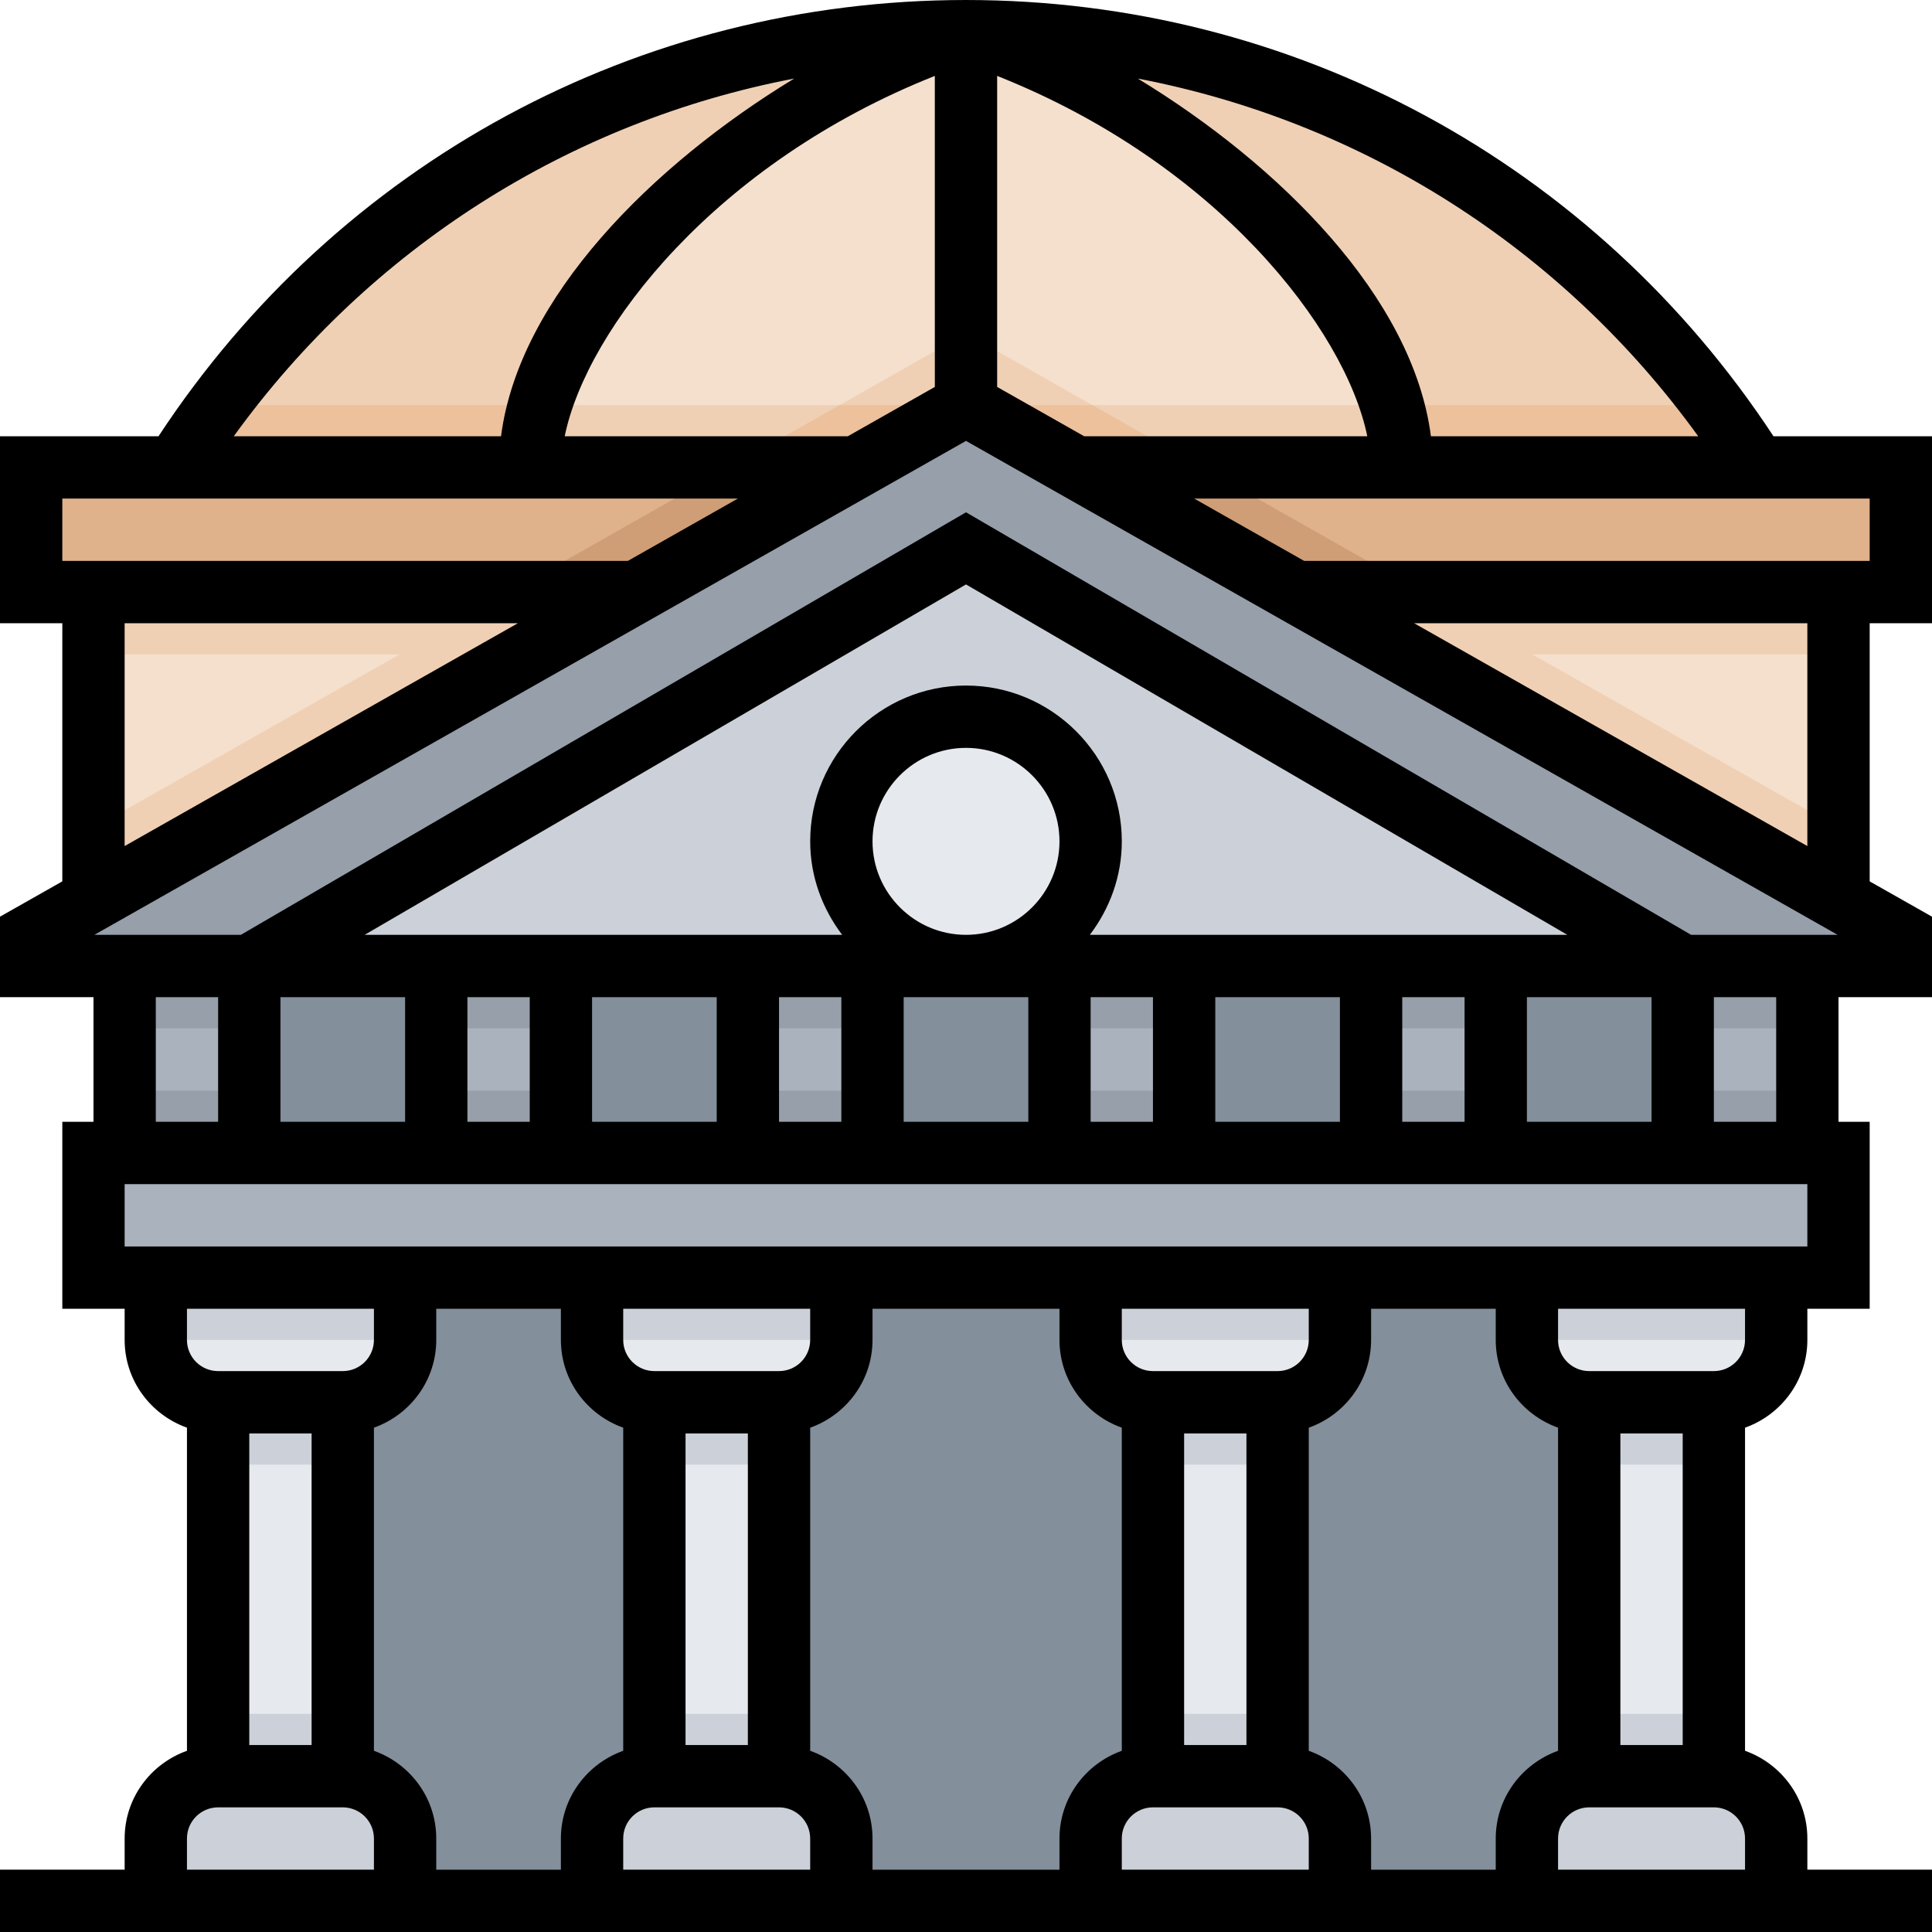 <svg height="496pt" viewBox="0 0 496 496" width="496pt" xmlns="http://www.w3.org/2000/svg"><path d="m64 248h368v240h-368zm0 0" fill="#838f9b"/><path d="m451.055 120c-42.52-67.305-117.566-112-203.055-112s-160.535 44.695-203.055 112zm0 0" fill="#f0d0b4"/><path d="m44.945 120h406.102c-3.48-5.512-7.254-10.809-11.16-16h-383.781c-3.906 5.191-7.68 10.488-11.16 16zm0 0" fill="#ecc19c"/><path d="m136 120c0-32 40-88 112-112 72 24 112 80 112 112zm0 0" fill="#f5e0cd"/><path d="m138.824 104c-1.801 5.734-2.824 11.168-2.824 16h224c0-4.832-1.023-10.266-2.824-16zm0 0" fill="#f0d0b4"/><path d="m187.312 120h121.375l-60.688-34.391zm0 0" fill="#f0d0b4"/><path d="m215.543 104-28.23 16h121.375l-28.23-16zm0 0" fill="#ecc19c"/><path d="m24 296h448v32h-448zm0 0" fill="#aab2bd"/><path d="m332.703 152h155.297v-32h-480v32zm0 0" fill="#dfb28b"/><path d="m24 152h448v80h-448zm0 0" fill="#f5e0cd"/><path d="m24 152h448v16h-448zm0 0" fill="#f0d0b4"/><path d="m308.688 120h-121.375l-56.473 32h234.32zm0 0" fill="#cf9e76"/><path d="m365.16 152h-234.32l-106.84 60.543v19.457h448v-19.457zm0 0" fill="#f0d0b4"/><path d="m248 104 240 136v8h-480v-8zm0 0" fill="#969faa"/><path d="m64 248 184-107.215 184 107.215zm0 0" fill="#ccd1d9"/><path d="m32 248h32v48h-32zm0 0" fill="#aab2bd"/><path d="m104 488v-16c0-8.84-7.16-16-16-16h-32c-8.84 0-16 7.16-16 16v16zm0 0" fill="#e6e9ed"/><path d="m40 328v16c0 8.84 7.16 16 16 16h32c8.84 0 16-7.16 16-16v-16zm0 0" fill="#e6e9ed"/><path d="m56 360h32v96h-32zm0 0" fill="#e6e9ed"/><path d="m216 488v-16c0-8.84-7.16-16-16-16h-32c-8.84 0-16 7.16-16 16v16zm0 0" fill="#e6e9ed"/><path d="m152 328v16c0 8.84 7.16 16 16 16h32c8.84 0 16-7.16 16-16v-16zm0 0" fill="#e6e9ed"/><path d="m168 360h32v96h-32zm0 0" fill="#e6e9ed"/><path d="m344 488v-16c0-8.84-7.16-16-16-16h-32c-8.84 0-16 7.16-16 16v16zm0 0" fill="#e6e9ed"/><path d="m280 328v16c0 8.84 7.16 16 16 16h32c8.84 0 16-7.16 16-16v-16zm0 0" fill="#e6e9ed"/><path d="m296 360h32v96h-32zm0 0" fill="#e6e9ed"/><path d="m456 488v-16c0-8.84-7.16-16-16-16h-32c-8.84 0-16 7.16-16 16v16zm0 0" fill="#e6e9ed"/><path d="m392 328v16c0 8.84 7.16 16 16 16h32c8.84 0 16-7.16 16-16v-16zm0 0" fill="#e6e9ed"/><path d="m408 360h32v96h-32zm0 0" fill="#e6e9ed"/><path d="m280 216c0 17.672-14.328 32-32 32s-32-14.328-32-32 14.328-32 32-32 32 14.328 32 32zm0 0" fill="#e6e9ed"/><path d="m112 248h32v48h-32zm0 0" fill="#aab2bd"/><path d="m192 248h32v48h-32zm0 0" fill="#aab2bd"/><path d="m272 248h32v48h-32zm0 0" fill="#aab2bd"/><path d="m352 248h32v48h-32zm0 0" fill="#aab2bd"/><path d="m432 248h32v48h-32zm0 0" fill="#aab2bd"/><g fill="#ccd1d9"><path d="m40 328h64v16h-64zm0 0"/><path d="m152 328h64v16h-64zm0 0"/><path d="m280 328h64v16h-64zm0 0"/><path d="m392 328h64v16h-64zm0 0"/><path d="m394.215 464c-1.367 2.359-2.215 5.07-2.215 8v16h64v-16c0-2.93-.848-5.641-2.215-8zm0 0"/><path d="m282.215 464c-1.367 2.359-2.215 5.07-2.215 8v16h64v-16c0-2.93-.848-5.641-2.215-8zm0 0"/><path d="m154.215 464c-1.367 2.359-2.215 5.07-2.215 8v16h64v-16c0-2.93-.848-5.641-2.215-8zm0 0"/><path d="m42.215 464c-1.367 2.359-2.215 5.07-2.215 8v16h64v-16c0-2.93-.848-5.641-2.215-8zm0 0"/><path d="m56 360h32v16h-32zm0 0"/><path d="m56 440h32v16h-32zm0 0"/><path d="m168 360h32v16h-32zm0 0"/><path d="m168 440h32v16h-32zm0 0"/><path d="m296 360h32v16h-32zm0 0"/><path d="m296 440h32v16h-32zm0 0"/><path d="m408 360h32v16h-32zm0 0"/><path d="m408 440h32v16h-32zm0 0"/></g><path d="m32 280h32v16h-32zm0 0" fill="#969faa"/><path d="m112 280h32v16h-32zm0 0" fill="#969faa"/><path d="m32 248h32v16h-32zm0 0" fill="#969faa"/><path d="m112 248h32v16h-32zm0 0" fill="#969faa"/><path d="m192 280h32v16h-32zm0 0" fill="#969faa"/><path d="m192 248h32v16h-32zm0 0" fill="#969faa"/><path d="m272 280h32v16h-32zm0 0" fill="#969faa"/><path d="m272 248h32v16h-32zm0 0" fill="#969faa"/><path d="m352 280h32v16h-32zm0 0" fill="#969faa"/><path d="m352 248h32v16h-32zm0 0" fill="#969faa"/><path d="m432 280h32v16h-32zm0 0" fill="#969faa"/><path d="m432 248h32v16h-32zm0 0" fill="#969faa"/><path d="m496 160v-48h-40.695c-46.098-70.176-123.207-112-207.305-112s-161.207 41.824-207.305 112h-40.695v48h16v66.273l-16 9.062v20.664h24v32h-8v48h16v8c0 10.414 6.711 19.215 16 22.527v82.953c-9.289 3.305-16 12.105-16 22.52v8h-32v16h496v-16h-32v-8c0-10.414-6.711-19.215-16-22.527v-82.945c9.289-3.312 16-12.113 16-22.527v-8h16v-48h-8v-32h24v-20.664l-16-9.062v-66.273zm-16-16h-145.184l-28.23-16h173.414zm-8.223 96h-37.617l-186.16-108.48-186.16 108.48h-37.617l223.777-126.809zm-79.777 48v-32h32v32zm-112.207-48c5.078-6.703 8.207-14.961 8.207-24 0-22.055-17.945-40-40-40s-40 17.945-40 40c0 9.039 3.129 17.297 8.207 24h-122.59l154.383-89.961 154.383 89.961zm-55.793-24c0-13.23 10.77-24 24-24s24 10.77 24 24-10.77 24-24 24-24-10.77-24-24zm-120 40v32h-32v-32zm16 0h16v32h-16zm32 0h32v32h-32zm48 0h16v32h-16zm32 0h32v32h-32zm48 0h16v32h-16zm32 0h32v32h-32zm48 0h16v32h-16zm-104-156.664v-79.848c56.184 22.289 89.359 64.871 95.023 92.512h-72.68zm-16 0-22.344 12.664h-72.68c5.664-27.641 38.84-70.223 95.023-92.512zm195.984 12.664h-68.625c-4.598-35.695-38.902-69.727-75.254-91.832 57.621 11.031 108.949 43.504 143.879 91.832zm-232.098-91.832c-36.352 22.105-70.656 56.137-75.254 91.832h-68.617c34.93-48.328 86.258-80.801 143.871-91.832zm-187.887 107.832h173.426l-28.234 16h-145.191zm16 32h100.953l-100.953 57.207zm8 96h16v32h-16zm56 80v8c0 4.414-3.586 8-8 8h-32c-4.414 0-8-3.586-8-8v-8zm320 112v-80h16v80zm-16-81.473v82.953c-9.289 3.312-16 12.113-16 22.527v8h-32v-8c0-10.414-6.711-19.215-16-22.527v-82.953c9.289-3.312 16-12.113 16-22.527v-8h32v8c0 10.414 6.711 19.215 16 22.527zm-80 81.473h-16v-80h16zm-24 16h32c4.414 0 8 3.586 8 8v8h-48v-8c0-4.414 3.586-8 8-8zm40-120c0 4.414-3.586 8-8 8h-32c-4.414 0-8-3.586-8-8v-8h48zm-48 22.527v82.953c-9.289 3.312-16 12.113-16 22.527v8h-48v-8c0-10.414-6.711-19.215-16-22.527v-82.953c9.289-3.312 16-12.113 16-22.527v-8h48v8c0 10.414 6.711 19.215 16 22.527zm-96 81.473h-16v-80h16zm-24 16h32c4.414 0 8 3.586 8 8v8h-48v-8c0-4.414 3.586-8 8-8zm40-120c0 4.414-3.586 8-8 8h-32c-4.414 0-8-3.586-8-8v-8h48zm-48 22.527v82.953c-9.289 3.312-16 12.113-16 22.527v8h-32v-8c0-10.414-6.711-19.215-16-22.527v-82.953c9.289-3.312 16-12.113 16-22.527v-8h32v8c0 10.414 6.711 19.215 16 22.527zm-80 1.473v80h-16v-80zm-32 104c0-4.414 3.586-8 8-8h32c4.414 0 8 3.586 8 8v8h-48zm352 8v-8c0-4.414 3.586-8 8-8h32c4.414 0 8 3.586 8 8v8zm48-136c0 4.414-3.586 8-8 8h-32c-4.414 0-8-3.586-8-8v-8h48zm16-24h-432v-16h432zm-8-32h-16v-32h16zm8-70.793-100.953-57.207h100.953zm0 0"/></svg>